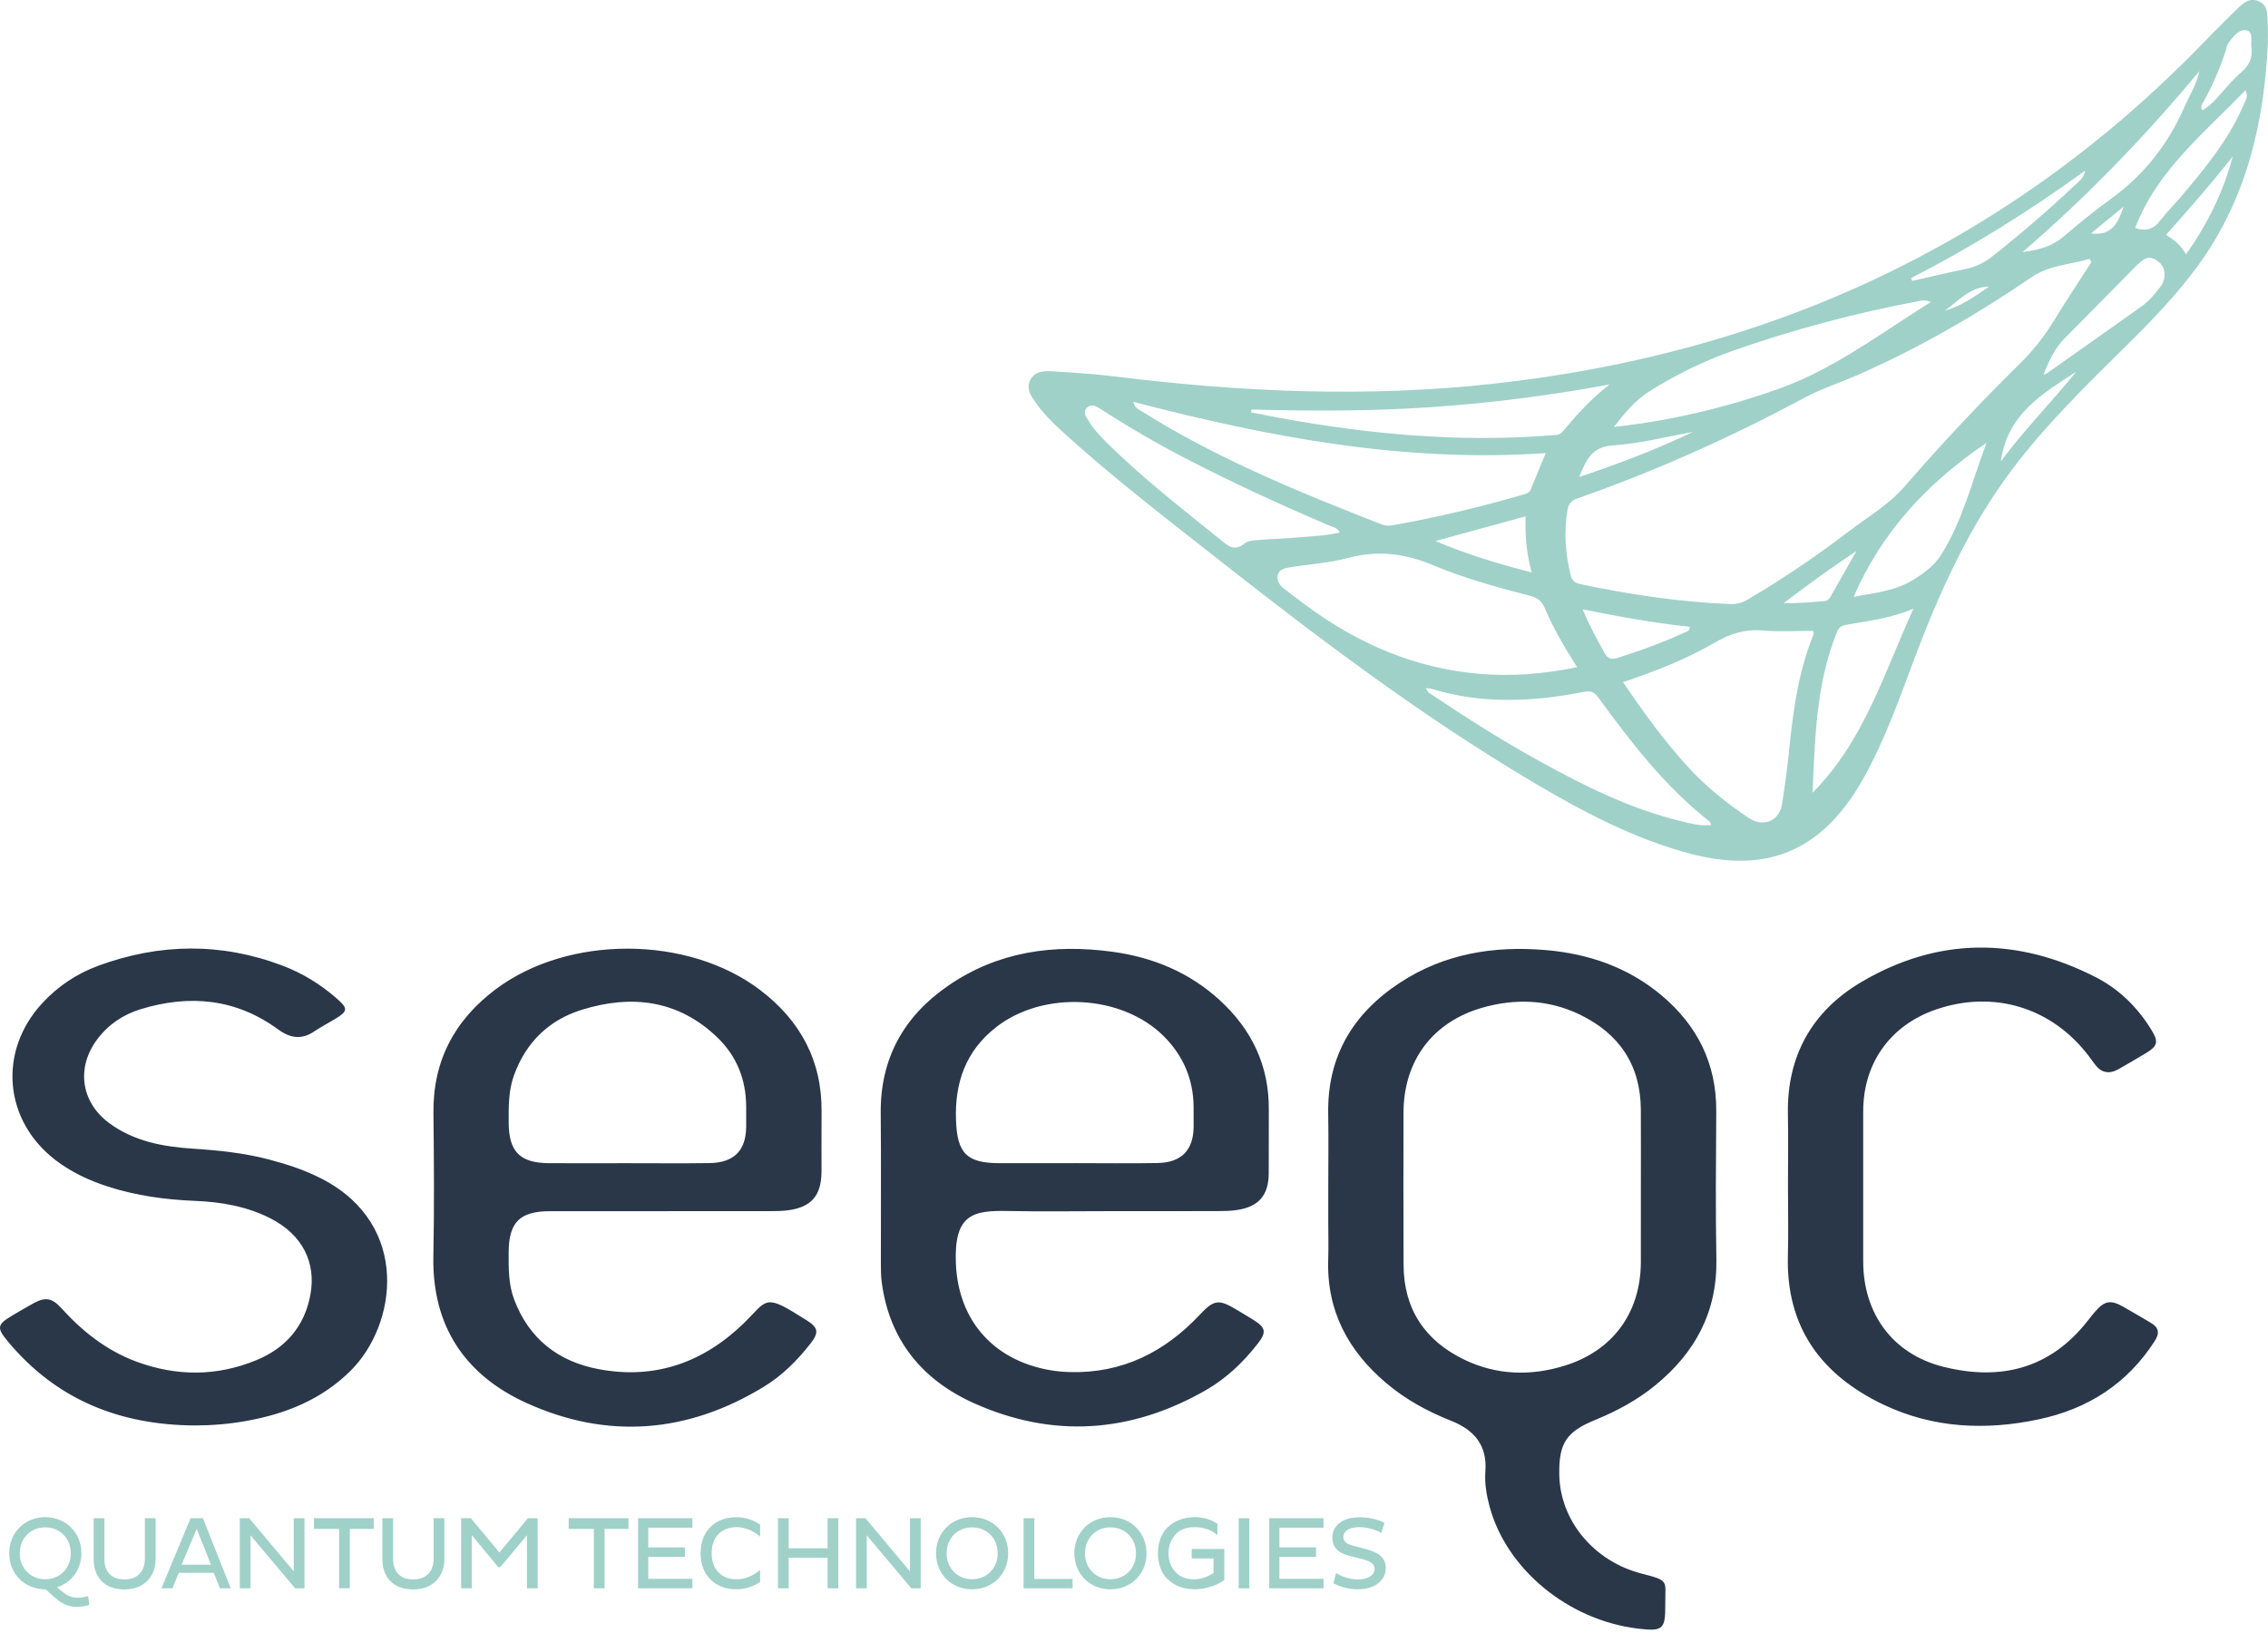 <svg xmlns="http://www.w3.org/2000/svg" width="500" height="360" viewBox="0 0 500 360"><g fill="none"><path fill="#9FD1C9" d="M494.047 15.988c-1.99 1.693-3.623 3.806-5.407 5.74-.924 1-1.902 1.923-3.17 2.603-.481-1.047.148-1.602.475-2.195 1.912-3.467 3.466-7.086 4.7-10.846.205-.625.27-1.358.646-1.853 1.044-1.368 2.321-3.125 4.045-2.734 1.462.332.818 2.4 1.001 3.727.316 2.3-.465 4.004-2.291 5.557m.593 7.078c-3.329 7.831-8.701 14.272-14.134 20.665-1.383 1.627-2.942 3.118-4.211 4.826-1.488 2.002-3.273 2.502-5.578 1.708 4.841-12.716 15.21-20.878 24.319-30.388.702 1.515-.033 2.334-.395 3.19m-12.715 32.993c-1.122-2.009-2.605-3.138-4.403-4.292 5.163-5.763 10.08-11.391 14.71-17.293-2.06 7.76-5.487 14.803-10.307 21.585m-5.724 7.286c-1.227 1.535-2.473 3.077-4.107 4.231-6.909 4.885-13.815 9.776-20.728 14.655-.253.179-.572.263-.862.392 1.177-3.042 2.484-5.844 4.712-8.085 5.271-5.303 10.518-10.628 15.765-15.956 2.106-2.137 3.282-2.292 5.173-.622 1.334 1.179 1.426 3.662.046 5.383m-35.097 38.375c1.463-10.574 9.299-14.952 16.623-19.783-5.316 6.62-11.331 12.632-16.623 19.783m-13.192 20.628c-1.522 2.394-3.824 4.072-6.215 5.541-3.88 2.384-8.323 2.785-13.046 3.699 6.252-14.407 16.194-25.074 29.288-33.954-3.278 8.745-5.297 17.278-10.026 24.714m-28.319 52.411c.542-12.075.775-24.095 5.389-35.429.382-.94.934-1.402 1.955-1.58 4.986-.869 10.047-1.453 14.904-3.588-6.427 14.117-10.894 29.2-22.248 40.597m-5.337-7.745c-.349 3.436-.869 6.857-1.395 10.272-.573 3.712-4.104 5.174-7.291 3.059-4.958-3.289-9.569-7.01-13.574-11.416-5.145-5.662-9.638-11.828-14.182-18.549 7.361-2.451 14.091-5.14 20.353-8.785 3.322-1.932 6.601-2.944 10.486-2.596 3.643.326 7.339.07 11.02.07.252.474.086.955-.096 1.408-3.396 8.521-4.406 17.515-5.321 26.537m-23.464 14.066c-11.49-2.746-21.919-8.009-32.157-13.697-7.776-4.32-15.278-9.091-22.671-14.034-.579-.387-1.31-.661-1.572-1.646.53.072.935.072 1.305.186 11.096 3.387 22.276 2.846 33.47.646 1.407-.277 2.24-.061 3.113 1.133 7.294 9.982 14.8 19.786 24.658 27.472.109.084.129.28.33.746-2.354.261-4.422-.317-6.476-.807m-87.822-51.384c-.879-.692-1.473-1.646-1.299-2.781.195-1.278 1.372-1.621 2.403-1.792 4.378-.729 8.875-.977 13.137-2.121 6.584-1.766 12.61-.973 18.843 1.649 6.885 2.896 14.152 4.845 21.392 6.745 1.596.419 2.498 1.219 3.138 2.731 1.855 4.383 4.276 8.484 7.098 12.961-7.474 1.532-14.498 2.071-21.561 1.467-14.239-1.217-26.842-6.68-38.234-15.14-1.65-1.225-3.302-2.451-4.917-3.72m-8.586-9.892c-2.208 1.837-3.59.593-5.244-.749-8.566-6.948-17.31-13.686-25.153-21.48-1.461-1.452-2.894-2.942-3.951-4.723-.52-.878-1.433-1.87-.466-2.895 1.014-1.075 2.086-.418 3.1.238 6.021 3.888 12.206 7.496 18.566 10.798 10.454 5.429 21.158 10.32 31.986 14.95.705.301 1.626.323 2.1 1.455-2.932.718-5.864.787-8.755 1.059-2.867.271-5.754.321-8.624.567-1.218.105-2.727.088-3.559.781m63.288 6.393c-7.562-1.934-14.442-4.024-21.199-6.923l19.857-5.438c-.126 4.249.169 8.049 1.342 12.361m3.099-26.305c-1.209 2.931-2.259 5.494-3.326 8.048-.328.784-1.099.938-1.806 1.143-9.409 2.734-18.926 5.005-28.578 6.707-.83.146-1.613.15-2.416-.163-18.257-7.119-36.379-14.519-53.042-25.013-.588-.371-1.392-.557-1.735-2.017 29.914 7.799 59.84 13.451 90.904 11.294m-64.902-9.608c13.232.37 26.459.378 39.669-.522 13.17-.898 26.244-2.577 39.301-4.991-3.989 3.058-7.26 6.704-10.418 10.46-.672.797-1.626.684-2.514.754-20.064 1.58-39.914-.216-59.647-3.821-2.157-.394-4.305-.843-6.458-1.266l.066-.615m97.36 4.937c-7.952 3.839-16.192 6.95-25.092 9.946 1.578-3.908 2.891-6.643 7.29-6.948 5.974-.413 11.847-1.888 17.802-2.998m-9.691-8.883c5.861-3.686 12.042-6.745 18.592-9.041 13.217-4.631 26.704-8.247 40.468-10.825.792-.148 1.581-.495 3.086.106-11.227 7.014-21.391 14.811-33.507 19.127-11.751 4.187-23.853 7.052-36.392 8.422 2.32-2.944 4.621-5.82 7.753-7.79m96.143-48.717c-.222 1.637-1.429 2.421-2.381 3.32-5.749 5.424-11.736 10.575-17.938 15.481-1.861 1.471-3.821 2.455-6.148 2.917-3.903.776-7.771 1.723-11.653 2.599l-.243-.646c13.433-6.833 26.151-14.817 38.364-23.671m1.291 13.84c2.591-2.121 4.908-4.016 7.225-5.911-1.195 3.273-2.377 6.549-7.225 5.911m-32.223 17.036c3.036-2.159 5.56-5.261 9.742-5.302-3.046 2.139-6.096 4.273-9.742 5.302m-56.191 69.684c-.075 1.079-.864 1.104-1.384 1.343-4.702 2.163-9.546 3.947-14.486 5.494-1.423.446-2.26.221-2.998-1.13-1.602-2.936-3.23-5.848-4.784-9.558 8.286 1.665 15.91 3.058 23.652 3.852m36.713-16.716c-1.929 3.405-3.857 6.809-5.788 10.212-.258.453-.645.769-1.168.817-2.994.278-5.99.536-9.111.478 5.257-3.986 10.525-7.806 16.066-11.508m-1.507-4.442c-7.142 5.448-14.563 10.487-22.295 15.065-1.244.736-2.471 1.149-3.952 1.09-11.141-.445-22.12-2.083-33.015-4.378-1.151-.242-1.904-.675-2.217-1.931-1.191-4.777-1.534-9.567-.716-14.447.236-1.409.913-2.09 2.24-2.555 17.207-6.029 33.781-13.473 49.849-22.096 3.971-2.131 8.336-3.521 12.472-5.357 13.286-5.896 25.812-13.135 37.807-21.332 3.838-2.622 8.464-2.762 12.743-3.99l.384.712c-2.793 4.345-5.672 8.639-8.355 13.051-2.156 3.544-4.725 6.682-7.682 9.593-8.743 8.609-17.13 17.549-25.167 26.836-3.385 3.911-7.977 6.595-12.097 9.738m77.086-101.312c-.566 2.897-2.151 5.311-3.292 7.919-3.573 8.173-8.872 14.903-16.113 20.16-3.658 2.656-7.178 5.518-10.621 8.452-2.574 2.194-5.621 2.895-8.932 3.326 14.15-12.15 27.028-25.503 38.957-39.857m15.105-10.083c-.102-2.027.237-4.459-2.078-5.393-2.28-.919-3.859.965-5.305 2.356-3.085 2.965-6.03 6.077-9.043 9.117-42.595 42.964-94.515 66.295-154.25 72.888-27.793 3.067-55.568 1.863-83.276-1.576-4.569-.567-9.178-.849-13.776-1.146-1.887-.123-3.983-.143-5.045 1.821-1.131 2.09.244 3.797 1.39 5.4 1.539 2.15 3.414 4.008 5.358 5.792 10.383 9.529 21.542 18.12 32.599 26.827 22.903 18.037 46.092 35.687 71.217 50.589 11.064 6.562 22.404 12.611 34.95 15.919 16.626 4.381 28.519-.52 37.32-15.238.507-.847.989-1.709 1.458-2.579 4.193-7.784 7.166-16.085 10.251-24.331 5.643-15.089 12.172-29.708 21.949-42.668 7.516-9.965 16.431-18.632 25.277-27.368 5.569-5.5 10.997-11.133 15.618-17.473 10.635-14.59 14.573-31.295 15.401-48.986 0-1.317.053-2.636-.013-3.95"/><path fill="#293749" d="M71.098 259.949c-3.752-1.957-7.704-3.256-11.75-4.322-5.515-1.455-11.162-2.031-16.842-2.401-6.562-.427-12.95-1.605-18.403-5.615-6.281-4.618-7.34-12.267-2.666-18.495 2.458-3.275 5.734-5.466 9.594-6.644 10.777-3.289 21.011-2.33 30.294 4.47 2.653 1.943 5.146 2.319 7.939.444 1.5-1.008 3.118-1.841 4.664-2.783 2.787-1.694 2.83-2.283.315-4.483-3.567-3.12-7.556-5.582-11.981-7.254-13.512-5.106-27.065-4.928-40.562.024-4.775 1.751-8.948 4.533-12.415 8.297-9.733 10.574-8.466 25.774 2.913 34.53 3.481 2.679 7.42 4.515 11.589 5.864 6.237 2.017 12.663 2.885 19.19 3.154 5.811.239 11.472 1.203 16.705 3.889 6.94 3.564 10.082 9.649 8.74 16.85-1.3 6.984-5.483 11.734-11.901 14.379-8.745 3.604-17.659 3.593-26.516.295-6.55-2.44-11.865-6.665-16.519-11.8-2.026-2.234-3.487-2.461-6.102-1.035-1.589.868-3.146 1.796-4.705 2.717-3.307 1.958-3.455 2.668-.981 5.649 10.738 12.947 24.808 18.494 41.328 18.567 3.805-.011 7.579-.331 11.312-1 8.681-1.558 16.58-4.726 22.976-11.085 10.195-10.137 13.225-32.07-6.216-42.213m403.061 31.666c-2.064-1.199-4.101-2.448-6.187-3.606-2.684-1.491-3.978-1.239-6.04 1.088-.6.677-1.15 1.398-1.709 2.111-8.314 10.599-19.286 13.249-31.828 10.095-11.135-2.8-17.628-11.699-17.635-23.221-.007-11.033-.01-22.064 0-33.097.01-10.648 5.995-18.992 16.073-22.445 12.721-4.358 25.549-.435 33.679 10.301.449.591.89 1.186 1.327 1.785 1.405 1.927 3.168 2.22 5.191 1.08 2.007-1.132 3.993-2.302 5.971-3.485 2.664-1.595 2.928-2.502 1.315-5.146-3.025-4.961-7.093-8.978-12.218-11.61-17.425-8.948-34.957-8.913-51.837 1.084-10.711 6.344-16.335 16.192-16.101 28.988.097 5.35.016 10.703.016 16.053 0 5.105.112 10.212-.021 15.313-.41 15.72 7.397 26.234 21.057 32.745 10.953 5.221 22.563 5.74 34.302 3.24 10.768-2.292 19.442-7.822 25.493-17.213 1.153-1.789.948-3.016-.849-4.06m-112.414-29.707c0 5.434.012 10.867-.002 16.299-.028 11.148-6.153 19.577-16.822 22.872-7.517 2.32-15.034 2.091-22.154-1.361-8.591-4.165-13.283-11.085-13.335-20.797-.06-11.195-.022-22.391-.016-33.586.007-11.452 6.385-20.047 17.4-23.189 7.296-2.081 14.572-1.803 21.454 1.513 8.693 4.19 13.418 11.133 13.469 20.961.03 5.763.006 11.526.006 17.288m16.62-16.92c.066-10.523-4.179-18.978-12.15-25.632-7.33-6.12-15.959-9.087-25.366-9.903-11.461-.995-22.399.763-32.174 7.158-10.358 6.777-16.086 16.236-15.861 28.921.095 5.35.016 10.703.016 16.053v7.903c0 2.717.078 5.437-.013 8.15-.378 11.321 4.405 20.199 12.871 27.334 4.26 3.589 9.092 6.213 14.256 8.258 5.028 1.989 7.953 5.365 7.521 11.112-.198 2.637.244 5.254.939 7.815 3.748 13.813 17.319 24.993 32.622 26.865 5.574.682 6.153.209 6.098-5.375-.05-5.186 1.016-5.163-5.115-6.717-10.666-2.704-18.107-11.758-18.251-21.899-.099-6.879 1.528-9.386 7.946-12.014 4.754-1.947 9.234-4.359 13.218-7.616 8.785-7.181 13.68-16.187 13.47-27.812-.196-10.864-.095-21.734-.027-32.601m-123.16 11.405c-6.085.111-12.173.026-18.26.026v.012c-5.511 0-11.022.007-16.533-.002-7.378-.011-9.397-2.224-9.652-9.526-.29-8.285 2.176-15.221 8.797-20.422 10.431-8.194 27.825-7.253 37.043 1.995 4.259 4.273 6.48 9.439 6.544 15.497.016 1.48.015 2.96.002 4.442-.044 5.13-2.679 7.881-7.943 7.978m13.61-35.987c-6.669-6.074-14.669-9.366-23.512-10.58-12.983-1.782-25.362-.076-36.358 7.542-9.708 6.724-14.889 15.978-14.777 28.018.104 11.03.016 22.061.031 33.092.002 1.396.009 2.806.19 4.188 1.668 12.75 8.951 21.553 20.287 26.649 17.377 7.809 34.604 6.64 51.151-2.84 4.537-2.599 8.307-6.192 11.514-10.334 1.898-2.453 1.7-3.466-.944-5.129-1.254-.789-2.533-1.537-3.802-2.3-3.896-2.341-4.962-2.21-8.063 1.096-7.76 8.277-17.1 12.967-28.646 12.672-3.066-.078-6.058-.597-8.963-1.586-10.082-3.435-15.769-11.767-16.188-22.408-.424-10.764 3.72-11.673 11.434-11.518 7.488.151 14.981.033 22.472.032 7.984-.001 15.969.011 23.954-.011 1.396-.004 2.808-.041 4.184-.251 4.727-.724 6.882-3.229 6.927-8.042.042-4.692-.018-9.384.018-14.076.072-9.747-3.794-17.732-10.907-24.211m-112.393 35.995c-6.086.092-12.174.021-18.262.025-5.676.003-11.352.023-17.028-.002-6.506-.028-8.951-2.504-8.988-8.94-.021-3.545-.053-7.082 1.186-10.479 2.628-7.211 7.664-12.135 14.89-14.386 11.033-3.437 21.378-2.206 30.019 6.172 4.189 4.06 6.23 9.211 6.265 15.095.009 1.48.01 2.961.002 4.442-.031 5.286-2.657 7.993-8.084 8.074m11.15-38.165c-15.908-12.066-42.244-12.154-58.227-.199-9.072 6.785-13.916 15.765-13.785 27.3.119 10.536.192 21.077-.017 31.61-.303 15.375 6.987 26.175 20.482 32.317 17.869 8.132 35.567 6.707 52.388-3.568 4.035-2.464 7.371-5.794 10.279-9.524 1.909-2.449 1.707-3.504-.888-5.144l-1.475-.9c-7.862-5.023-7.377-3.299-12.153 1.384-8.994 8.821-19.734 12.686-32.26 10.302-8.848-1.685-15.271-6.67-18.542-15.289-1.285-3.384-1.251-6.927-1.231-10.476.039-6.616 2.439-9.035 9.133-9.047 8.232-.014 16.464-.002 24.697-.003 7.903 0 15.806.005 23.709-.007 1.233-.002 2.474-.012 3.698-.147 5.404-.598 7.716-3.178 7.737-8.598.018-4.364-.035-8.727.012-13.09.124-11.32-4.688-20.194-13.557-26.922"/><g fill="#9FD1C9"><path d="M9.963 348.146c3.295 0 5.637-2.455 5.637-5.705 0-3.296-2.342-5.728-5.637-5.728-3.251 0-5.615 2.432-5.615 5.728 0 3.25 2.364 5.705 5.615 5.705zm9.728 5.66c-.591.205-1.659.432-2.841.432-3.728 0-5.774-3.387-6.91-3.865-4.524-.023-7.91-3.409-7.91-7.932 0-4.569 3.409-7.979 7.933-7.979 4.569 0 7.978 3.41 7.978 7.979 0 3.59-2.182 6.477-5.387 7.455 1.092.909 2.41 2.318 4.456 2.318.977 0 1.886-.159 2.409-.364l.273 1.956zm3.316-10.206c0 2.774 1.409 4.591 4.432 4.591 3.069 0 4.501-1.955 4.501-4.614v-8.887h2.364v9.069c0 3.568-2.341 6.637-6.865 6.637-4.477 0-6.795-2.774-6.795-6.637v-9.069h2.364v8.91zm17.023 1.341h6.478l-3.137-7.887-3.341 7.887zm1.977-10.251h2.728l6.136 15.457h-2.386l-1.364-3.41h-7.706l-1.409 3.41h-2.409l6.409-15.457zM55.235 338.463v11.683h-2.364v-15.456h2.068l9.82 11.729v-11.729h2.363v15.456h-2.068zM77.121 337.053v13.093h-2.363v-13.093h-5.547v-2.363h13.183v2.363zM86.666 343.6c0 2.774 1.409 4.591 4.432 4.591 3.069 0 4.501-1.955 4.501-4.614v-8.887h2.364v9.069c0 3.568-2.341 6.637-6.865 6.637-4.477 0-6.795-2.774-6.795-6.637v-9.069h2.364v8.91zM116.168 338.44l-5.865 7.046h-.454l-5.819-7.046v11.706h-2.363v-15.456h2.136l6.296 7.568 6.273-7.568h2.16v15.456h-2.364zM133.281 337.053v13.093h-2.364v-13.093h-5.546v-2.363h13.183v2.363zM140.667 350.146v-15.456h11.978v2.092h-9.728v4.34h8.069v2.091h-8.069v4.842h9.728v2.091zM156.896 342.366c.011-3.596 2.21-5.701 5.498-5.701 2.045 0 3.953.978 5.138 2.065l.035-.054v-2.599c-1.383-.919-3.246-1.616-5.217-1.616-4.468 0-7.753 2.831-7.896 7.608h-.004l-.006.239-.004.083.001.025-.001.024.004.082.006.24h.004c.143 4.777 3.428 7.609 7.896 7.609 1.971 0 3.834-.697 5.217-1.616v-2.6l-.035-.054c-1.186 1.087-3.093 2.065-5.138 2.065-3.288 0-5.487-2.105-5.498-5.7v-.1m113.013-.882v6.843c-1.433 1.117-4.16 2.045-6.522 2.045l-.109-.005c-2.609-.025-4.911-1.018-6.388-2.801l-.005-.01c-.963-1.24-1.537-2.861-1.596-4.792h-.005l-.005-.242-.005-.079v-.049l.005-.084.005-.237h.005c.054-1.789.548-3.31 1.383-4.511l.148-.198c1.497-1.873 3.874-2.9 6.566-2.9 2.026 0 3.651.553 5.015 1.453v2.5c-1.275-1.112-2.994-1.749-4.946-1.749l-.188.005-.04-.005c-2.129 0-3.799.879-4.718 2.475-.573.883-.899 1.995-.899 3.3 0 1.349.356 2.484.978 3.384l.015.025c.939 1.497 2.569 2.317 4.625 2.317l.119-.005c1.581-.026 3.068-.632 4.2-1.413v-3.197h-4.817v-2.07h7.179zM182.452 343.395h-8.581v6.751h-2.364v-15.456h2.364v6.637h8.581v-6.637h2.363v15.456h-2.363zM191.087 338.463v11.683h-2.364v-15.456h2.068l9.819 11.729v-11.729h2.364v15.456h-2.068zM214.308 348.146c3.295 0 5.637-2.455 5.637-5.705 0-3.296-2.342-5.728-5.637-5.728-3.251 0-5.615 2.432-5.615 5.728 0 3.25 2.364 5.705 5.615 5.705m-.023-13.684c4.569 0 7.978 3.41 7.978 7.979 0 4.523-3.409 7.932-7.978 7.932-4.524 0-7.933-3.409-7.933-7.932 0-4.569 3.409-7.979 7.933-7.979"/><path d="M225.666 350.146v-15.456h2.364v13.387h8.432v2.069zM244.803 348.146c3.295 0 5.637-2.455 5.637-5.705 0-3.296-2.342-5.728-5.637-5.728-3.251 0-5.615 2.432-5.615 5.728 0 3.25 2.364 5.705 5.615 5.705m-.023-13.684c4.569 0 7.978 3.41 7.978 7.979 0 4.523-3.409 7.932-7.978 7.932-4.524 0-7.933-3.409-7.933-7.932 0-4.569 3.409-7.979 7.933-7.979"/><path d="M273.068 350.147h2.364v-15.457h-2.364zM279.812 350.146v-15.456h11.978v2.092h-9.728v4.34h8.069v2.091h-8.069v4.842h9.728v2.091zM297.221 342.917c-2.25-.568-3.5-1.909-3.5-3.932 0-2.409 1.909-4.5 6.091-4.5 2.136 0 4.251.59 5.41 1.227l-.705 2.227c-1.092-.683-3.069-1.273-4.796-1.273-2.477 0-3.569.977-3.569 2.136 0 1.045.751 1.591 2.092 1.932l3.068.818c2.727.75 4.183 1.91 4.183 4.092 0 2.864-2.524 4.727-6.183 4.727-2.227 0-4.364-.773-5.342-1.341l.569-2.25c1.045.659 2.886 1.409 4.818 1.409 2.25 0 3.683-.932 3.683-2.365 0-1.09-.978-1.682-2.706-2.113l-3.114-.796z"/></g></g></svg>